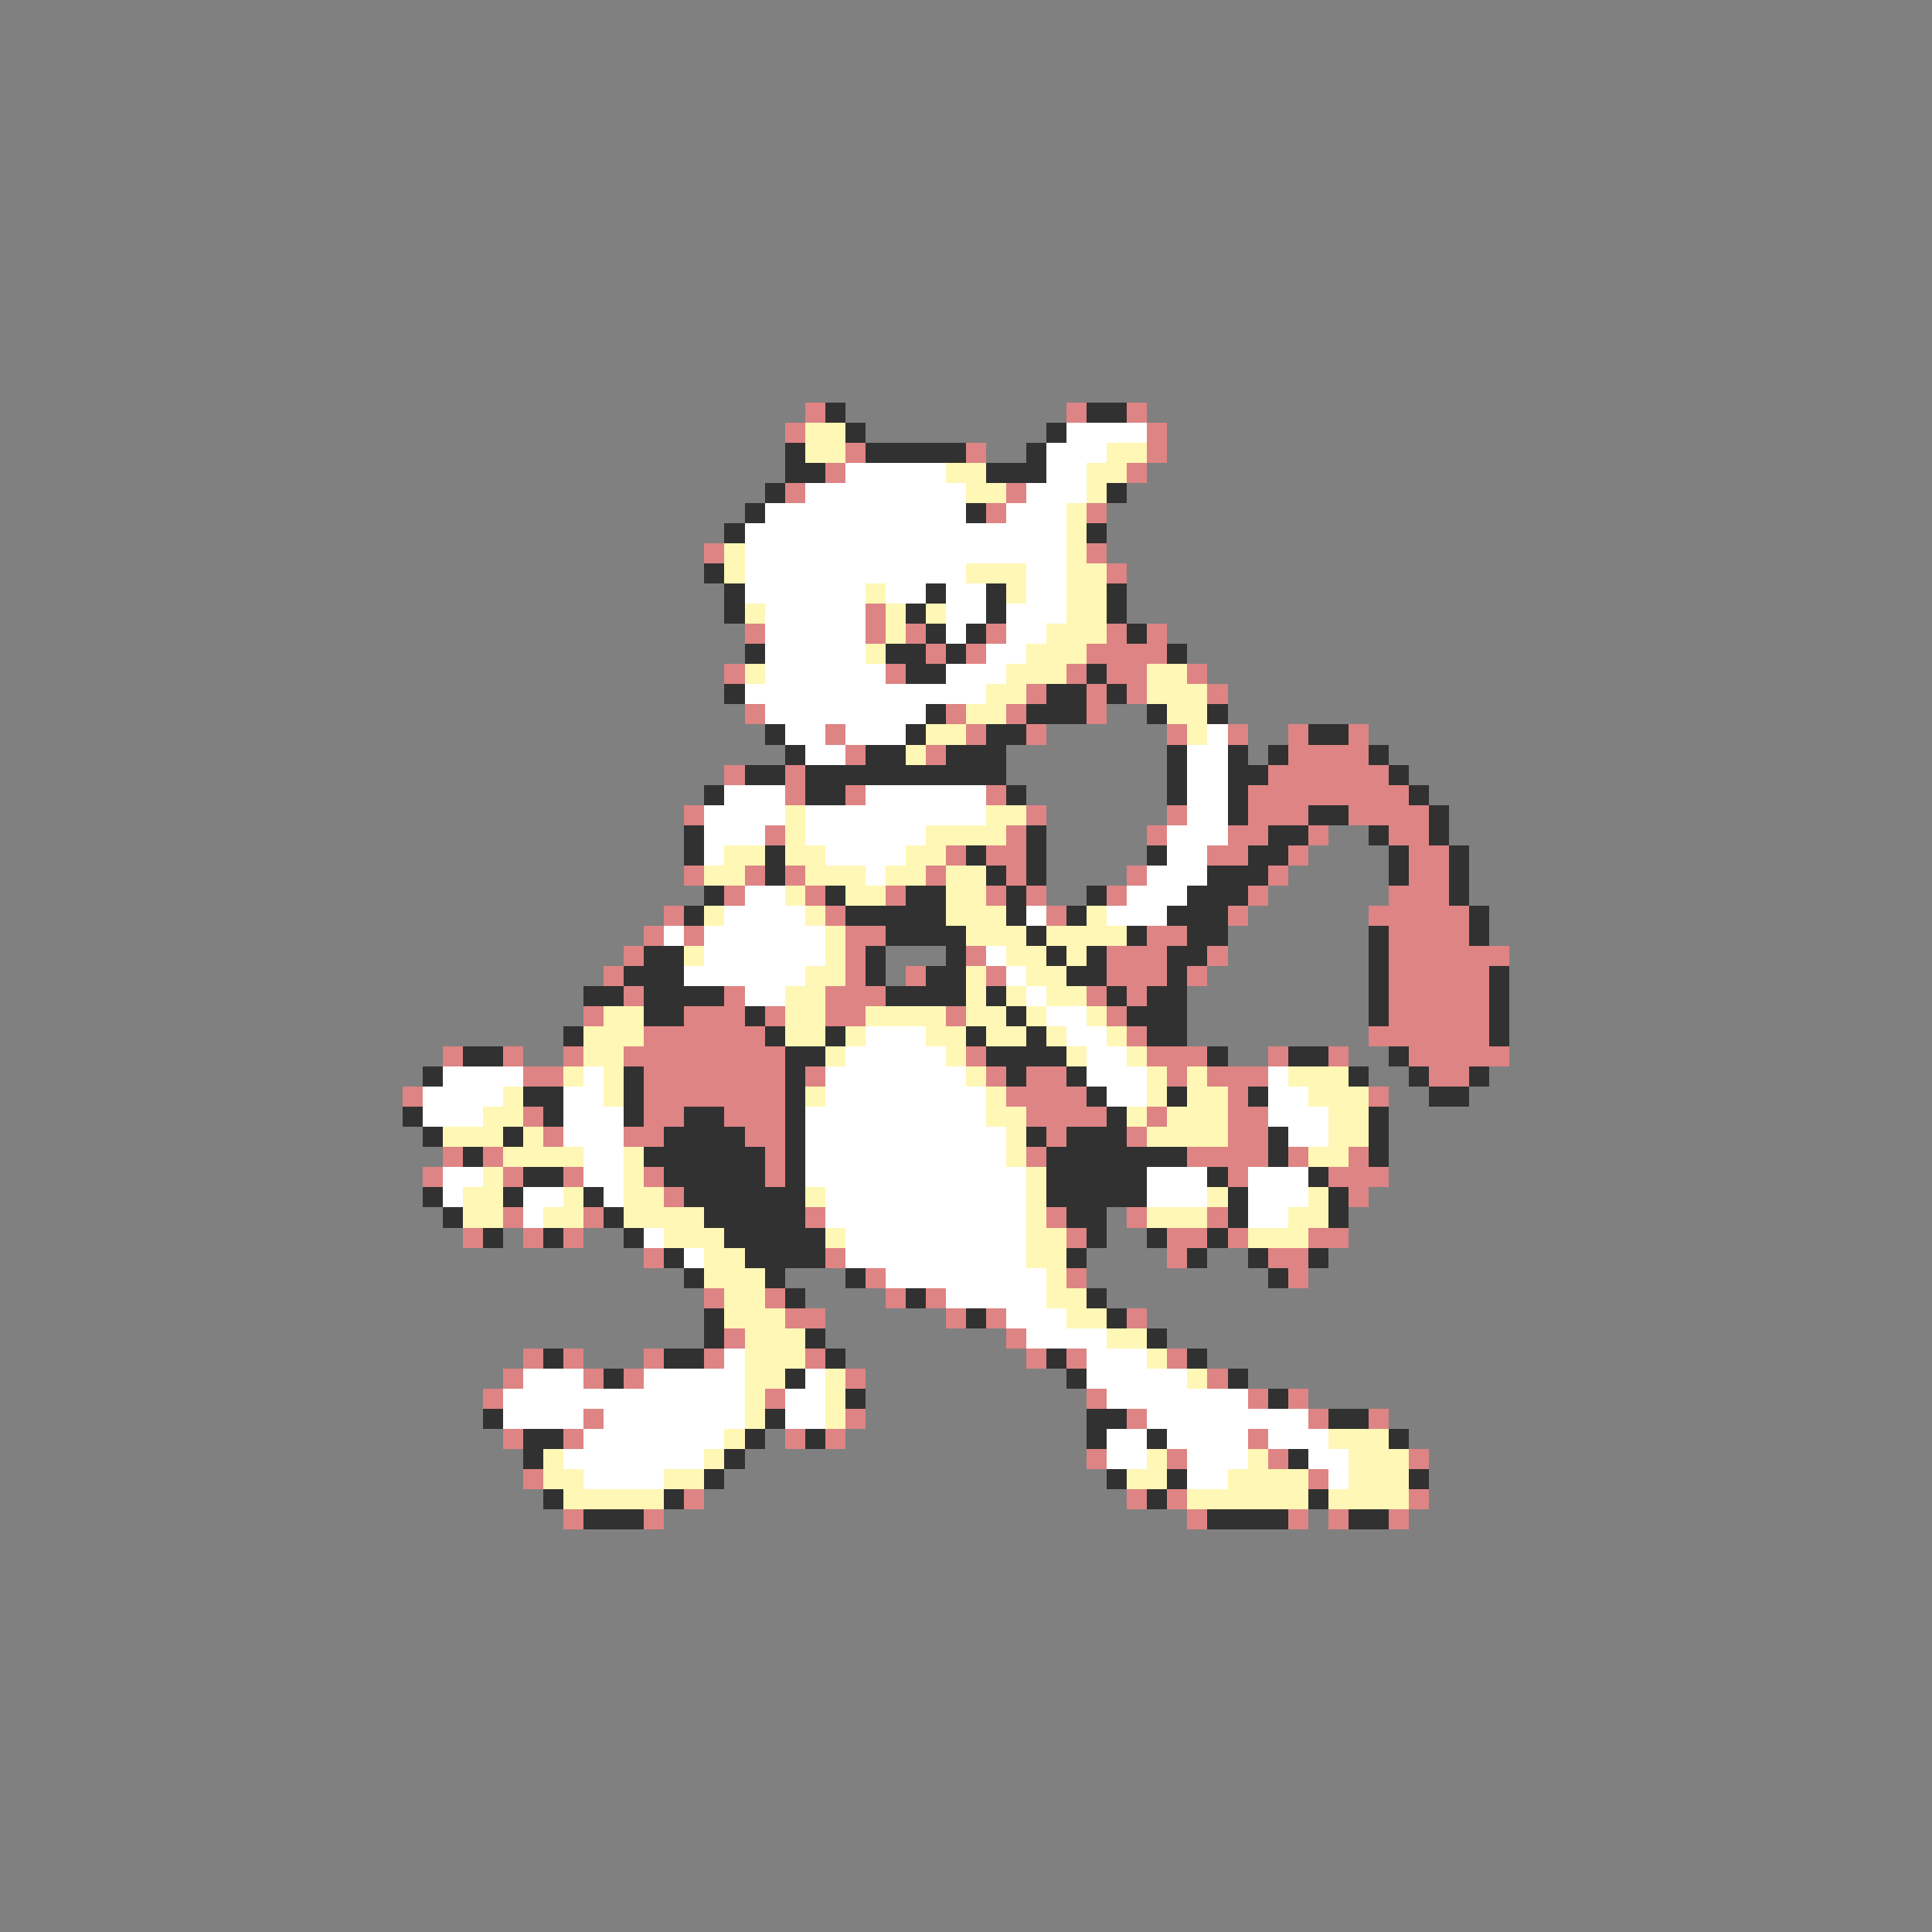 <svg xmlns="http://www.w3.org/2000/svg" viewBox="0 -0.5 96 96" shape-rendering="crispEdges">
<rect x="0" y="-0.5" width="96" height="96" fill="#808080" stroke="none"/>
<path stroke="#de8484" d="M40 20h1M53 20h1M56 20h1M39 21h1M57 21h1M42 22h1M48 22h1M57 22h1M41 23h1M56 23h1M39 24h1M50 24h1M49 25h1M54 25h1M35 27h1M54 27h1M55 28h1M43 30h1M37 31h1M43 31h1M45 31h1M49 31h1M55 31h1M57 31h1M46 32h1M48 32h1M54 32h4M36 33h1M44 33h1M53 33h1M55 33h2M59 33h1M51 34h1M54 34h1M56 34h1M60 34h1M37 35h1M47 35h1M50 35h1M54 35h1M41 36h1M48 36h1M51 36h1M58 36h1M61 36h1M64 36h1M67 36h1M42 37h1M46 37h1M64 37h4M36 38h1M39 38h1M63 38h6M39 39h1M42 39h1M49 39h1M62 39h8M34 40h1M51 40h1M58 40h1M62 40h3M67 40h4M38 41h1M50 41h1M57 41h1M61 41h2M65 41h1M69 41h2M47 42h1M49 42h2M60 42h2M64 42h1M70 42h2M34 43h1M37 43h1M39 43h1M46 43h1M50 43h1M56 43h1M63 43h1M70 43h2M36 44h1M40 44h1M44 44h1M49 44h1M51 44h1M55 44h1M62 44h1M69 44h3M33 45h1M41 45h1M52 45h1M61 45h1M68 45h5M32 46h1M34 46h1M42 46h2M57 46h2M69 46h4M31 47h1M42 47h1M48 47h1M55 47h3M60 47h1M69 47h6M30 48h1M42 48h1M45 48h1M49 48h1M55 48h3M59 48h1M69 48h5M31 49h1M36 49h1M41 49h3M54 49h1M56 49h1M69 49h5M29 50h1M34 50h3M38 50h1M41 50h2M47 50h1M55 50h1M69 50h5M32 51h6M56 51h1M68 51h6M22 52h1M25 52h1M28 52h1M31 52h8M48 52h1M57 52h3M63 52h1M66 52h1M70 52h5M26 53h2M32 53h7M40 53h1M49 53h1M51 53h2M58 53h1M60 53h3M71 53h2M20 54h1M32 54h7M50 54h4M61 54h1M68 54h1M26 55h1M32 55h2M36 55h3M51 55h4M57 55h1M61 55h2M27 56h1M31 56h2M37 56h2M52 56h1M56 56h1M61 56h2M22 57h1M24 57h1M38 57h1M51 57h1M59 57h4M64 57h1M67 57h1M21 58h1M25 58h1M28 58h1M32 58h1M38 58h1M61 58h1M66 58h3M33 59h1M67 59h1M25 60h1M29 60h1M40 60h1M52 60h1M56 60h1M60 60h1M23 61h1M26 61h1M28 61h1M53 61h1M58 61h2M61 61h1M65 61h2M32 62h1M41 62h1M58 62h1M63 62h2M43 63h1M53 63h1M64 63h1M35 64h1M38 64h1M44 64h1M46 64h1M39 65h2M47 65h1M49 65h1M56 65h1M36 66h1M50 66h1M26 67h1M28 67h1M32 67h1M35 67h1M40 67h1M51 67h1M53 67h1M58 67h1M25 68h1M29 68h1M31 68h1M42 68h1M60 68h1M24 69h1M38 69h1M54 69h1M62 69h1M64 69h1M29 70h1M42 70h1M56 70h1M65 70h1M68 70h1M25 71h1M28 71h1M39 71h1M41 71h1M62 71h1M54 72h1M58 72h1M63 72h1M70 72h1M26 73h1M65 73h1M34 74h1M56 74h1M58 74h1M70 74h1M28 75h1M32 75h1M59 75h1M64 75h1M66 75h1M69 75h1" />
<path stroke="#313131" d="M41 20h1M54 20h2M42 21h1M52 21h1M39 22h1M43 22h5M51 22h1M39 23h2M49 23h3M38 24h1M55 24h1M37 25h1M48 25h1M36 26h1M54 26h1M35 28h1M36 29h1M46 29h1M49 29h1M55 29h1M36 30h1M45 30h1M49 30h1M55 30h1M46 31h1M48 31h1M56 31h1M37 32h1M44 32h2M47 32h1M58 32h1M45 33h2M54 33h1M36 34h1M52 34h2M55 34h1M46 35h1M51 35h3M57 35h1M60 35h1M38 36h1M45 36h1M49 36h2M65 36h2M39 37h1M43 37h2M47 37h3M58 37h1M61 37h1M63 37h1M68 37h1M37 38h2M40 38h10M58 38h1M61 38h2M69 38h1M35 39h1M40 39h2M50 39h1M58 39h1M61 39h1M70 39h1M61 40h1M65 40h2M71 40h1M34 41h1M51 41h1M63 41h2M68 41h1M71 41h1M34 42h1M38 42h1M48 42h1M51 42h1M57 42h1M62 42h2M69 42h1M72 42h1M38 43h1M49 43h1M51 43h1M60 43h3M69 43h1M72 43h1M35 44h1M41 44h1M45 44h2M50 44h1M54 44h1M59 44h3M72 44h1M34 45h1M42 45h5M50 45h1M53 45h1M58 45h3M73 45h1M44 46h4M51 46h1M56 46h1M59 46h2M68 46h1M73 46h1M32 47h2M43 47h1M47 47h1M52 47h1M54 47h1M58 47h2M68 47h1M31 48h3M43 48h1M46 48h2M53 48h2M58 48h1M68 48h1M74 48h1M29 49h2M32 49h4M44 49h4M49 49h1M55 49h1M57 49h2M68 49h1M74 49h1M32 50h2M37 50h1M50 50h1M56 50h3M68 50h1M74 50h1M28 51h1M38 51h1M41 51h1M48 51h1M51 51h1M57 51h2M74 51h1M23 52h2M39 52h2M49 52h4M60 52h1M64 52h2M69 52h1M21 53h1M31 53h1M39 53h1M50 53h1M53 53h1M67 53h1M70 53h1M73 53h1M26 54h2M31 54h1M39 54h1M54 54h1M58 54h1M62 54h1M71 54h2M20 55h1M27 55h1M31 55h1M34 55h2M39 55h1M55 55h1M68 55h1M21 56h1M25 56h1M33 56h4M39 56h1M51 56h1M53 56h3M63 56h1M68 56h1M23 57h1M32 57h6M39 57h1M52 57h7M63 57h1M68 57h1M26 58h2M33 58h5M39 58h1M52 58h5M60 58h1M65 58h1M21 59h1M25 59h1M29 59h1M34 59h6M52 59h5M61 59h1M66 59h1M22 60h1M30 60h1M35 60h5M53 60h2M61 60h1M66 60h1M24 61h1M27 61h1M31 61h1M36 61h5M54 61h1M57 61h1M60 61h1M33 62h1M37 62h4M53 62h1M59 62h1M62 62h1M65 62h1M34 63h1M38 63h1M42 63h1M63 63h1M39 64h1M45 64h1M54 64h1M35 65h1M48 65h1M55 65h1M35 66h1M40 66h1M57 66h1M27 67h1M33 67h2M41 67h1M52 67h1M59 67h1M30 68h1M39 68h1M53 68h1M61 68h1M42 69h1M63 69h1M24 70h1M38 70h1M54 70h2M66 70h2M26 71h2M37 71h1M40 71h1M54 71h1M57 71h1M69 71h1M26 72h1M36 72h1M64 72h1M35 73h1M55 73h1M58 73h1M70 73h1M27 74h1M33 74h1M57 74h1M65 74h1M29 75h3M60 75h4M67 75h2" />
<path stroke="#fff7b5" d="M40 21h2M40 22h2M55 22h2M47 23h2M54 23h2M48 24h2M54 24h1M53 25h1M53 26h1M36 27h1M53 27h1M36 28h1M48 28h3M53 28h2M43 29h1M50 29h1M53 29h2M37 30h1M44 30h1M46 30h1M53 30h2M44 31h1M52 31h3M43 32h1M51 32h3M37 33h1M50 33h3M57 33h2M49 34h2M57 34h3M48 35h2M58 35h2M46 36h2M59 36h1M45 37h1M39 40h1M49 40h2M39 41h1M46 41h4M36 42h2M39 42h2M45 42h2M35 43h2M40 43h3M44 43h2M47 43h2M39 44h1M42 44h2M47 44h2M35 45h1M40 45h1M47 45h3M54 45h1M41 46h1M48 46h3M52 46h4M34 47h1M41 47h1M50 47h2M53 47h1M40 48h2M48 48h1M51 48h2M39 49h2M48 49h1M50 49h1M52 49h2M30 50h2M39 50h2M43 50h4M48 50h2M51 50h1M54 50h1M29 51h3M39 51h2M42 51h1M46 51h2M49 51h2M52 51h1M55 51h1M29 52h2M41 52h1M47 52h1M53 52h1M56 52h1M28 53h1M30 53h1M48 53h1M57 53h1M59 53h1M64 53h3M25 54h1M30 54h1M40 54h1M49 54h1M57 54h1M59 54h2M65 54h3M24 55h2M49 55h2M56 55h1M58 55h3M66 55h2M22 56h3M26 56h1M50 56h1M57 56h4M66 56h2M25 57h4M31 57h1M50 57h1M65 57h2M24 58h1M31 58h1M51 58h1M23 59h2M28 59h1M31 59h2M40 59h1M51 59h1M60 59h1M65 59h1M23 60h2M27 60h2M31 60h4M51 60h1M57 60h3M64 60h2M33 61h3M41 61h1M51 61h2M62 61h3M35 62h2M51 62h2M35 63h3M52 63h1M36 64h2M52 64h2M36 65h3M53 65h2M37 66h3M55 66h2M37 67h3M57 67h1M37 68h2M41 68h1M59 68h1M37 69h1M41 69h1M37 70h1M41 70h1M36 71h1M66 71h3M27 72h1M35 72h1M57 72h1M62 72h1M67 72h3M27 73h2M33 73h2M56 73h2M61 73h4M67 73h3M28 74h5M59 74h6M66 74h4" />
<path stroke="#ffffff" d="M53 21h4M52 22h3M42 23h5M52 23h2M40 24h8M51 24h3M38 25h10M50 25h3M37 26h16M37 27h16M37 28h11M51 28h2M37 29h6M44 29h2M47 29h2M51 29h2M38 30h5M47 30h2M50 30h3M38 31h5M47 31h1M50 31h2M38 32h5M49 32h2M38 33h6M47 33h3M37 34h12M38 35h8M39 36h2M42 36h3M60 36h1M40 37h2M59 37h2M59 38h2M36 39h3M43 39h6M59 39h2M35 40h4M40 40h9M59 40h2M35 41h3M40 41h6M58 41h3M35 42h1M41 42h4M58 42h2M43 43h1M57 43h3M37 44h2M56 44h3M36 45h4M51 45h1M55 45h3M33 46h1M35 46h6M35 47h6M49 47h1M34 48h6M50 48h1M37 49h2M51 49h1M52 50h2M43 51h3M53 51h2M42 52h5M54 52h2M22 53h4M29 53h1M41 53h7M54 53h3M63 53h1M21 54h4M28 54h2M41 54h8M55 54h2M63 54h2M21 55h3M28 55h3M40 55h9M63 55h3M28 56h3M40 56h10M64 56h2M29 57h2M40 57h10M22 58h2M29 58h2M40 58h11M57 58h3M62 58h3M22 59h1M26 59h2M30 59h1M41 59h10M57 59h3M62 59h3M26 60h1M41 60h10M62 60h2M32 61h1M42 61h9M34 62h1M42 62h9M44 63h8M47 64h5M50 65h3M51 66h4M36 67h1M54 67h3M26 68h3M32 68h5M40 68h1M54 68h5M25 69h12M39 69h2M55 69h7M25 70h4M30 70h7M39 70h2M57 70h8M29 71h7M55 71h2M58 71h4M63 71h3M28 72h7M55 72h2M59 72h3M65 72h2M29 73h4M59 73h2M66 73h1" />
</svg>